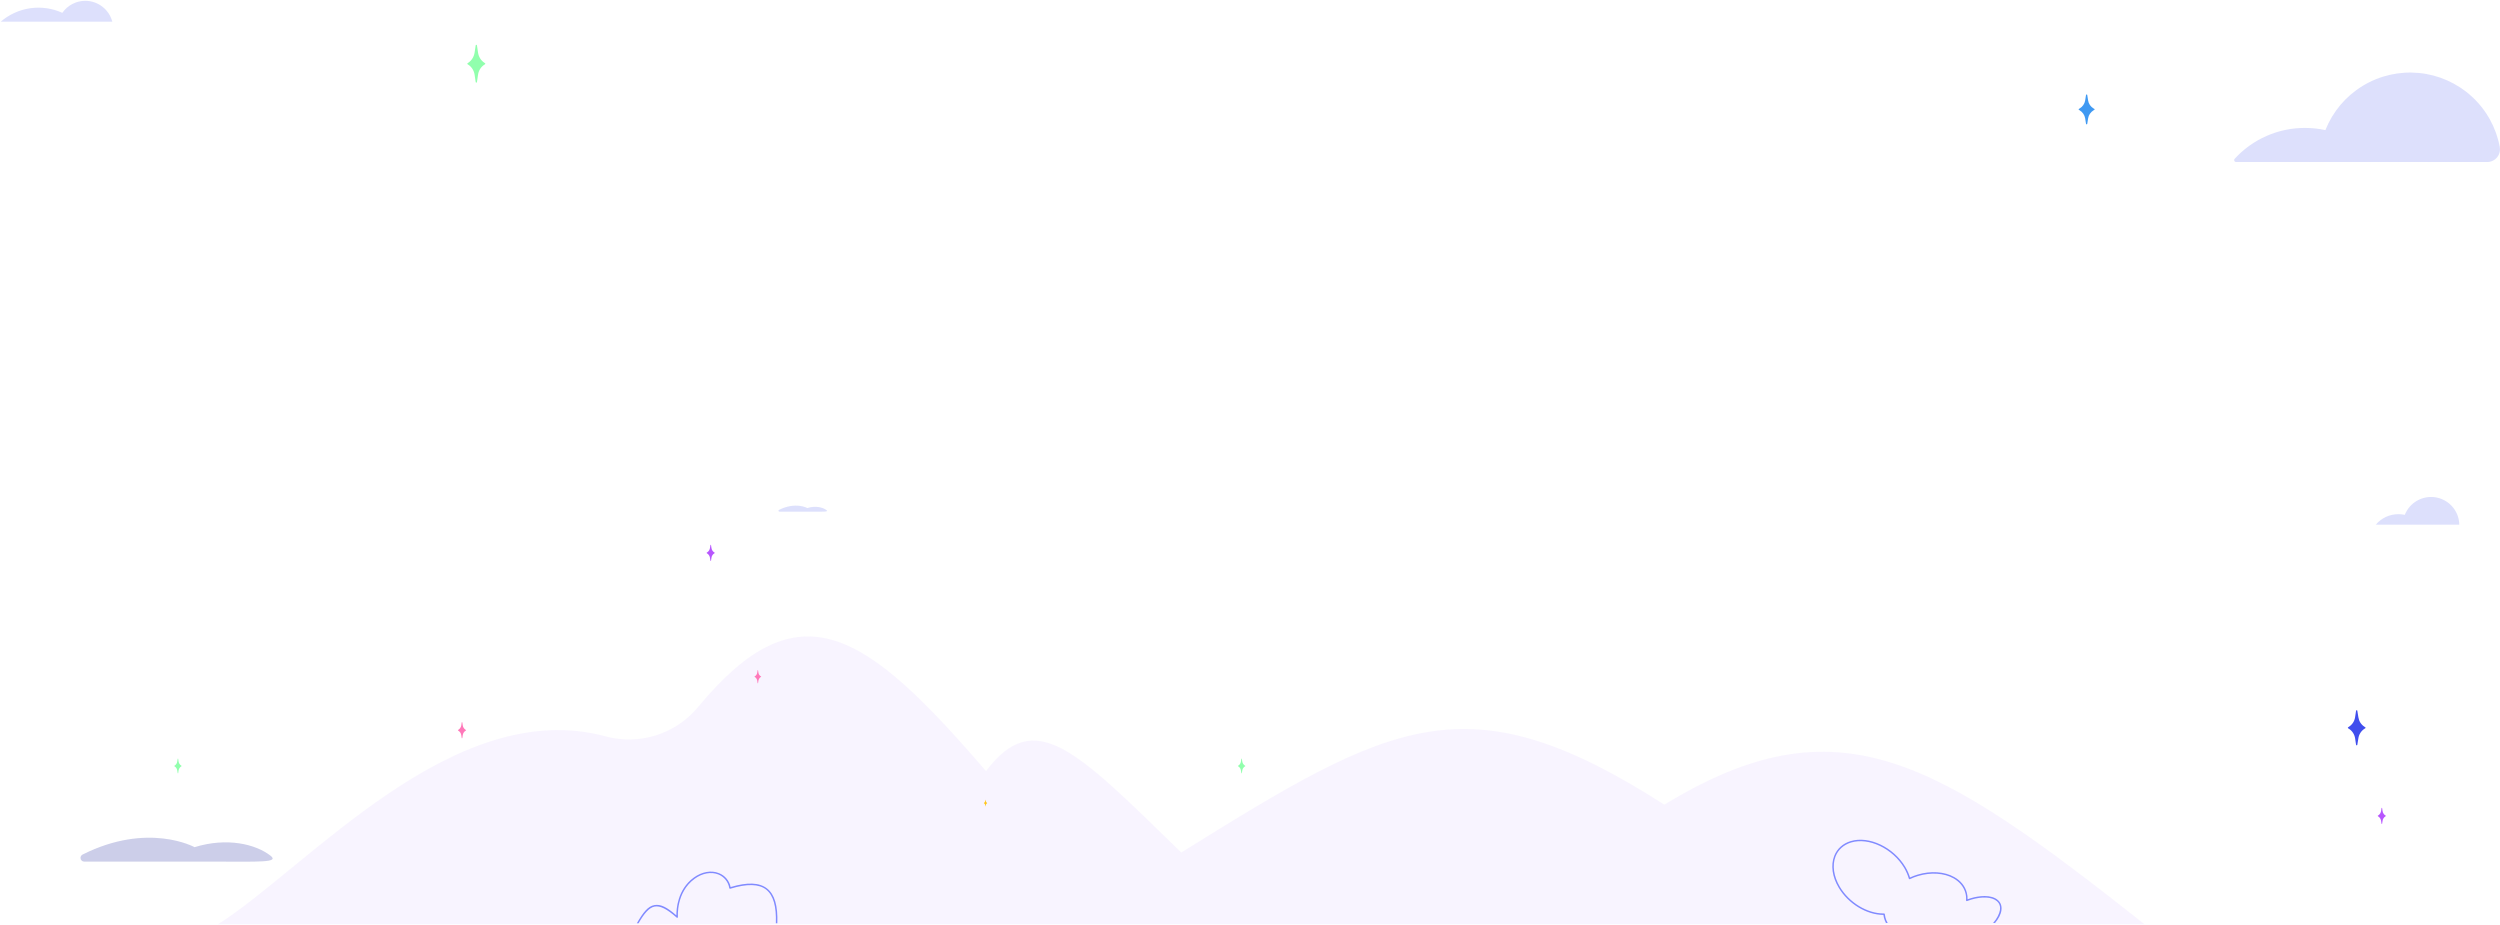 <svg width="2152" height="796" viewBox="0 0 2152 796" fill="none" xmlns="http://www.w3.org/2000/svg">
<path d="M1845.94 795.54C1665.48 652.892 1582.11 601.549 1432.68 692.66C1263.04 584.025 1198.91 620.56 1016.83 733.851C925.823 645.068 890.91 608.209 848.742 663.755C744.91 543.028 687.844 503.519 600.853 608.662C591.423 620.033 578.917 628.457 564.825 632.928C550.733 637.4 535.65 637.73 521.375 633.881C390.402 598.38 264.546 747.042 187.725 795.54H1845.94Z" fill="#7214FF" fill-opacity="0.05"/>
<path d="M1719.68 774.708C1717.09 772.444 1713.07 771.28 1708.28 771.28C1704.21 771.343 1700.17 771.997 1696.29 773.22L1693.7 774.061C1693.78 772.185 1693.56 770.308 1693.06 768.5C1691.63 762.809 1687.87 758.154 1682.24 754.985C1673.82 750.2 1661.96 749.424 1650.63 752.851C1648.41 753.506 1646.24 754.328 1644.15 755.308C1643.18 752.162 1641.83 749.144 1640.14 746.32C1629.97 729.249 1608.85 719.226 1593.05 724.011C1586.31 726.016 1581.26 730.607 1578.86 736.815C1575.75 744.833 1577.11 754.726 1582.68 764.038C1590.91 777.941 1606.71 787.511 1621.22 787.576C1621.35 788.416 1621.48 789.257 1621.68 790.033C1622.1 791.58 1622.68 793.075 1623.42 794.495H1624.91C1624.04 793 1623.39 791.389 1622.97 789.71C1622.73 788.775 1622.56 787.824 1622.45 786.864C1622.44 786.705 1622.36 786.556 1622.24 786.449C1622.12 786.341 1621.97 786.282 1621.8 786.282H1621.35C1607.23 786.282 1591.81 776.906 1583.78 763.391C1578.47 754.403 1577.11 744.898 1580.03 737.267C1582.29 731.447 1587.09 727.18 1593.43 725.24C1608.66 720.649 1629.12 730.413 1639.03 746.967C1640.78 749.932 1642.16 753.103 1643.12 756.408C1643.19 756.58 1643.33 756.718 1643.5 756.796C1643.67 756.861 1643.85 756.861 1644.02 756.796C1646.28 755.702 1648.61 754.794 1651.02 754.08C1662.03 750.782 1673.43 751.493 1681.59 756.084C1686.9 759.124 1690.47 763.521 1691.83 768.823C1692.36 770.824 1692.53 772.904 1692.34 774.966C1692.35 775.187 1692.44 775.396 1692.6 775.548C1692.69 775.623 1692.8 775.668 1692.91 775.679C1693.03 775.691 1693.15 775.668 1693.25 775.613L1696.68 774.449C1706.14 771.604 1714.63 772.056 1718.84 775.678C1721.1 777.553 1722.01 780.204 1721.56 783.308C1721.1 786.412 1718.97 790.809 1715.66 794.495H1717.35C1720.39 790.873 1722.4 787.058 1722.85 783.502C1723.31 779.945 1722.27 776.841 1719.68 774.708Z" fill="#808AFF"/>
<path d="M70.964 735.65C127.512 707.198 167.478 729.248 167.478 729.248C195.46 720.583 220.074 726.662 232.835 736.555C240.737 742.763 222.989 741.664 183.153 741.664H72.454C71.612 741.664 70.805 741.33 70.21 740.736C69.615 740.141 69.28 739.336 69.28 738.495C69.285 737.915 69.444 737.346 69.74 736.847C70.035 736.347 70.458 735.934 70.964 735.65Z" fill="#020E92" fill-opacity="0.2"/>
<path d="M670.534 438.939C684.85 431.696 694.954 437.322 694.954 437.322C702.015 435.123 708.298 436.675 711.472 439.133C713.48 440.749 709.01 440.426 698.905 440.426H670.858C670.652 440.426 670.454 440.344 670.308 440.199C670.163 440.053 670.081 439.856 670.081 439.65C670.08 439.501 670.122 439.354 670.202 439.228C670.283 439.102 670.398 439.001 670.534 438.939Z" fill="#5865F2" fill-opacity="0.2"/>
<path d="M2116.96 451.652C2116.86 446.038 2114.82 440.629 2111.18 436.349C2107.54 432.069 2102.53 429.183 2096.99 428.183C2091.46 427.184 2085.75 428.132 2080.84 430.868C2075.93 433.602 2072.11 437.955 2070.06 443.181C2068.25 442.789 2066.41 442.594 2064.55 442.599C2060.84 442.587 2057.16 443.393 2053.79 444.957C2050.43 446.522 2047.44 448.807 2045.06 451.652H2116.96Z" fill="#5865F2" fill-opacity="0.2"/>
<path d="M73.423 0.703C69.537 0.705 65.71 1.647 62.27 3.448C58.829 5.25 55.877 7.858 53.667 11.049C45.02 7.117 35.425 5.745 26.021 7.098C16.617 8.451 7.8 12.47 0.617 18.679H96.677C95.332 13.54 92.322 8.99 88.116 5.739C83.909 2.487 78.743 0.716 73.423 0.703Z" fill="#5865F2" fill-opacity="0.2"/>
<path d="M2140.84 139.472C2142.47 139.49 2144.08 139.148 2145.56 138.471C2147.03 137.793 2148.34 136.797 2149.39 135.554C2150.44 134.312 2151.19 132.853 2151.61 131.283C2152.02 129.713 2152.09 128.072 2151.79 126.475C2148.69 109.763 2140.21 94.514 2127.67 83.03C2115.11 71.546 2099.16 64.45 2082.22 62.815C2065.26 61.179 2048.25 65.092 2033.73 73.963C2019.2 82.835 2007.96 96.182 2001.71 111.99C1995.92 110.743 1990.01 110.114 1984.09 110.115C1972.71 110.096 1961.44 112.451 1951.03 117.027C1940.61 121.603 1931.27 128.301 1923.59 136.692C1923.38 136.933 1923.25 137.228 1923.2 137.543C1923.15 137.858 1923.2 138.18 1923.32 138.471C1923.45 138.762 1923.66 139.011 1923.93 139.189C1924.19 139.366 1924.5 139.464 1924.82 139.472H2140.84Z" fill="#5865F2" fill-opacity="0.2"/>
<path d="M669.139 794.727H667.843C668.362 780.113 665.641 770.608 659.488 765.758C653.334 760.908 643.035 760.585 628.59 765.047C628.416 765.091 628.228 765.068 628.072 764.982C627.91 764.877 627.794 764.715 627.748 764.529C627.347 761.93 626.278 759.479 624.639 757.415C623.007 755.352 620.863 753.749 618.421 752.761C612.203 750.239 604.495 751.661 597.888 756.511C581.824 768.215 583.573 789.166 583.573 789.36C583.573 789.494 583.54 789.625 583.469 789.739C583.404 789.854 583.301 789.946 583.184 790.007C583.067 790.069 582.938 790.09 582.808 790.067C582.679 790.043 582.556 789.977 582.471 789.878C574.116 782.441 568.286 779.531 563.557 780.372C558.829 781.213 554.554 786.257 549.696 794.727H548.206C553.453 785.545 557.728 780.049 563.298 779.079C568.869 778.109 574.116 780.954 582.212 787.938C582.148 782.765 583.054 765.758 597.11 755.477C604.106 750.368 612.267 748.881 618.874 751.597C621.42 752.588 623.674 754.203 625.429 756.295C627.185 758.385 628.383 760.884 628.914 763.56C643.424 759.227 653.658 759.615 660.265 764.788C666.872 769.961 669.657 779.661 669.139 794.727Z" fill="#808AFF"/>
<path d="M416.738 55.812C415.313 56.759 414.103 58.028 413.191 59.528C412.281 61.028 411.692 62.722 411.469 64.49L410.56 70.661C410.538 70.797 410.471 70.92 410.371 71.009C410.271 71.098 410.145 71.145 410.015 71.143C409.884 71.145 409.758 71.098 409.658 71.009C409.558 70.92 409.491 70.797 409.47 70.661L408.561 64.49C408.319 62.728 407.723 61.04 406.814 59.544C405.905 58.047 404.703 56.774 403.291 55.812L402.564 55.33C402.477 55.29 402.404 55.222 402.354 55.136C402.305 55.049 402.284 54.949 402.292 54.848C402.284 54.748 402.305 54.647 402.354 54.561C402.404 54.474 402.477 54.406 402.564 54.366L403.291 53.884C404.699 52.893 405.894 51.601 406.802 50.089C407.71 48.578 408.308 46.882 408.561 45.11L409.47 39.036C409.491 38.9 409.558 38.776 409.658 38.688C409.758 38.599 409.884 38.552 410.015 38.554C410.145 38.552 410.271 38.599 410.371 38.688C410.471 38.776 410.538 38.9 410.56 39.036L411.469 45.11C411.703 46.887 412.295 48.591 413.205 50.105C414.114 51.618 415.319 52.907 416.738 53.884L417.465 54.366C417.553 54.406 417.625 54.474 417.674 54.561C417.723 54.647 417.745 54.748 417.738 54.848C417.745 54.949 417.723 55.049 417.674 55.136C417.625 55.222 417.553 55.29 417.465 55.33L416.738 55.812Z" fill="#91FFAD"/>
<path d="M1802.12 93.361C1800.87 92.599 1799.81 91.594 1799 90.414C1798.19 89.234 1797.66 87.906 1797.45 86.518L1796.69 81.719C1796.66 81.609 1796.6 81.511 1796.5 81.439C1796.41 81.367 1796.29 81.325 1796.17 81.319C1796.05 81.317 1795.93 81.356 1795.83 81.43C1795.74 81.502 1795.68 81.605 1795.65 81.719L1794.9 86.518C1794.67 87.909 1794.14 89.238 1793.32 90.418C1792.51 91.598 1791.44 92.601 1790.18 93.361L1789.52 93.761C1789.45 93.807 1789.39 93.867 1789.36 93.936C1789.31 94.005 1789.29 94.082 1789.29 94.161C1789.29 94.241 1789.31 94.319 1789.35 94.388C1789.39 94.458 1789.45 94.517 1789.52 94.561L1790.18 94.961C1791.44 95.73 1792.51 96.741 1793.32 97.928C1794.14 99.115 1794.67 100.452 1794.9 101.848L1795.65 106.647C1795.68 106.761 1795.74 106.864 1795.83 106.937C1795.93 107.01 1796.05 107.049 1796.17 107.047C1796.29 107.042 1796.41 106.999 1796.5 106.928C1796.6 106.856 1796.66 106.758 1796.69 106.647L1797.45 101.848C1797.66 100.454 1798.19 99.12 1799 97.932C1799.8 96.745 1800.87 95.732 1802.12 94.961L1802.83 94.561C1802.89 94.515 1802.94 94.455 1802.98 94.384C1803.01 94.314 1803.02 94.237 1803.01 94.161C1803.02 94.085 1803.01 94.009 1802.97 93.94C1802.94 93.871 1802.89 93.809 1802.83 93.761L1802.12 93.361Z" fill="#3F99F2"/>
<path d="M2035.28 625.552C2033.89 624.65 2032.71 623.462 2031.81 622.069C2030.92 620.675 2030.34 619.107 2030.1 617.469L2029.19 611.843C2029.19 611.706 2029.14 611.574 2029.04 611.477C2028.94 611.381 2028.81 611.326 2028.67 611.326C2028.53 611.326 2028.39 611.378 2028.28 611.473C2028.17 611.569 2028.1 611.701 2028.09 611.843L2027.25 617.469C2027 619.111 2026.4 620.681 2025.5 622.075C2024.59 623.468 2023.4 624.653 2022 625.552L2021.29 626.005C2021.22 626.059 2021.15 626.126 2021.11 626.204C2021.07 626.282 2021.04 626.368 2021.03 626.458C2021.03 626.549 2021.05 626.639 2021.1 626.719C2021.15 626.798 2021.21 626.864 2021.29 626.91L2022 627.363C2023.39 628.267 2024.58 629.455 2025.49 630.848C2026.39 632.24 2026.99 633.807 2027.25 635.446L2028.09 641.072C2028.1 641.214 2028.17 641.346 2028.28 641.442C2028.39 641.538 2028.53 641.59 2028.67 641.589C2028.81 641.589 2028.94 641.535 2029.04 641.438C2029.14 641.341 2029.19 641.209 2029.19 641.072L2030.1 635.446C2030.34 633.811 2030.93 632.246 2031.83 630.853C2032.72 629.46 2033.89 628.271 2035.28 627.363L2035.99 626.91C2036.08 626.871 2036.15 626.806 2036.19 626.725C2036.24 626.644 2036.26 626.551 2036.25 626.458C2036.25 626.366 2036.23 626.276 2036.18 626.196C2036.13 626.117 2036.07 626.051 2035.99 626.005L2035.28 625.552Z" fill="#404EED"/>
<path d="M654.798 582.105C654.271 581.77 653.824 581.325 653.489 580.8C653.153 580.275 652.936 579.683 652.855 579.065L652.531 576.996C652.531 576.945 652.51 576.895 652.474 576.859C652.437 576.823 652.388 576.802 652.336 576.802C652.285 576.802 652.235 576.823 652.199 576.859C652.162 576.895 652.142 576.945 652.142 576.996L651.818 579.065C651.736 579.683 651.52 580.275 651.183 580.8C650.848 581.325 650.401 581.77 649.875 582.105L649.551 582.299C649.486 582.299 649.486 582.428 649.486 582.493C649.483 582.528 649.488 582.563 649.499 582.596C649.51 582.63 649.527 582.661 649.551 582.687L649.875 582.816C650.387 583.166 650.824 583.615 651.158 584.137C651.492 584.66 651.717 585.244 651.818 585.855L652.142 587.989C652.142 588.041 652.162 588.09 652.199 588.126C652.235 588.162 652.285 588.183 652.336 588.183C652.388 588.183 652.437 588.162 652.474 588.126C652.51 588.09 652.531 588.041 652.531 587.989L652.855 585.855C652.956 585.244 653.18 584.66 653.515 584.137C653.849 583.615 654.285 583.166 654.798 582.816L655.122 582.687C655.145 582.661 655.163 582.63 655.174 582.596C655.185 582.563 655.189 582.528 655.186 582.493C655.186 582.428 655.186 582.299 655.122 582.299L654.798 582.105Z" fill="#FF78B9"/>
<path d="M849.605 691.098C849.336 690.939 849.105 690.723 848.926 690.467C848.748 690.21 848.626 689.918 848.569 689.611L848.439 688.512H848.245L848.051 689.611C848.005 689.914 847.895 690.204 847.727 690.461C847.559 690.717 847.338 690.935 847.079 691.098L846.95 691.228C846.932 691.228 846.916 691.235 846.904 691.247C846.891 691.259 846.885 691.275 846.885 691.292C846.885 691.31 846.891 691.326 846.904 691.338C846.916 691.35 846.932 691.357 846.95 691.357L847.079 691.486C847.338 691.65 847.559 691.868 847.727 692.124C847.895 692.381 848.005 692.671 848.051 692.974L848.245 694.073H848.439L848.569 692.974C848.626 692.666 848.748 692.375 848.926 692.119C849.105 691.862 849.336 691.647 849.605 691.486L849.735 691.357L849.605 691.098Z" fill="#FFC619"/>
<path d="M1071.55 658.989C1070.97 658.596 1070.47 658.09 1070.1 657.501C1069.72 656.912 1069.46 656.252 1069.35 655.561L1069.02 653.234C1069.02 653.104 1068.89 653.04 1068.76 653.04C1068.74 653.04 1068.71 653.045 1068.69 653.054C1068.67 653.064 1068.65 653.078 1068.63 653.096C1068.61 653.115 1068.6 653.136 1068.58 653.159C1068.58 653.183 1068.57 653.208 1068.57 653.234L1068.18 655.561C1068.09 656.253 1067.86 656.916 1067.49 657.508C1067.12 658.099 1066.63 658.604 1066.04 658.989L1065.72 659.183C1065.65 659.183 1065.59 659.247 1065.59 659.377C1065.59 659.441 1065.65 659.506 1065.72 659.571L1066.04 659.765C1066.61 660.145 1067.1 660.641 1067.47 661.22C1067.84 661.799 1068.08 662.449 1068.18 663.127L1068.57 665.455C1068.57 665.507 1068.59 665.556 1068.63 665.592C1068.66 665.629 1068.71 665.649 1068.76 665.649C1068.89 665.649 1069.02 665.584 1069.02 665.455L1069.35 663.127C1069.47 662.448 1069.73 661.801 1070.1 661.224C1070.49 660.647 1070.97 660.15 1071.55 659.765L1071.87 659.571C1071.9 659.545 1071.91 659.514 1071.92 659.48C1071.94 659.447 1071.94 659.412 1071.94 659.377C1071.94 659.247 1071.94 659.183 1071.87 659.183L1071.55 658.989Z" fill="#91FFAD"/>
<path d="M155.922 658.989C155.339 658.596 154.847 658.09 154.471 657.501C154.089 656.912 153.836 656.252 153.72 655.561L153.396 653.234C153.396 653.104 153.266 653.04 153.137 653.04C153.111 653.04 153.085 653.045 153.059 653.054C153.04 653.064 153.02 653.078 153.001 653.096C152.981 653.115 152.968 653.136 152.955 653.159C152.949 653.183 152.942 653.208 152.942 653.234L152.554 655.561C152.463 656.253 152.23 656.916 151.861 657.508C151.492 658.099 150.999 658.604 150.416 658.989L150.092 659.183C150.028 659.183 149.963 659.247 149.963 659.377C149.963 659.441 150.028 659.506 150.092 659.571L150.416 659.765C150.986 660.145 151.472 660.641 151.841 661.22C152.211 661.799 152.45 662.449 152.554 663.127L152.942 665.455C152.942 665.507 152.962 665.556 153.001 665.592C153.033 665.629 153.085 665.649 153.137 665.649C153.266 665.649 153.396 665.584 153.396 665.455L153.72 663.127C153.843 662.448 154.102 661.801 154.478 661.224C154.86 660.647 155.346 660.15 155.922 659.765L156.246 659.571C156.272 659.545 156.285 659.514 156.298 659.48C156.311 659.447 156.311 659.412 156.311 659.377C156.311 659.247 156.311 659.183 156.246 659.183L155.922 658.989Z" fill="#91FFAD"/>
<path d="M400.681 628.149C400.057 627.728 399.529 627.184 399.128 626.55C398.726 625.915 398.461 625.205 398.349 624.463L397.96 621.876C397.895 621.747 397.83 621.618 397.701 621.618C397.632 621.618 397.566 621.645 397.518 621.693C397.469 621.742 397.442 621.808 397.442 621.876L397.053 624.463C396.929 625.209 396.652 625.921 396.24 626.555C395.827 627.19 395.288 627.732 394.657 628.149L394.268 628.343C394.203 628.407 394.203 628.472 394.203 628.601C394.203 628.666 394.203 628.795 394.268 628.795L394.657 629.054C395.294 629.465 395.837 630.006 396.25 630.641C396.663 631.277 396.937 631.992 397.053 632.74L397.442 635.326C397.442 635.456 397.571 635.52 397.701 635.52C397.83 635.52 397.895 635.456 397.96 635.326L398.349 632.74C398.453 631.996 398.715 631.282 399.118 630.647C399.519 630.011 400.052 629.469 400.681 629.054L401.069 628.795C401.134 628.795 401.199 628.666 401.199 628.601C401.199 628.552 401.187 628.502 401.164 628.457C401.142 628.412 401.109 628.373 401.069 628.343L400.681 628.149Z" fill="#FF78B9"/>
<path d="M614.764 475.493C614.14 475.073 613.612 474.528 613.211 473.894C612.809 473.259 612.544 472.549 612.432 471.807L612.043 469.221C611.978 469.091 611.913 468.962 611.784 468.962C611.715 468.962 611.649 468.989 611.601 469.038C611.552 469.086 611.525 469.152 611.525 469.221L611.136 471.807C611.012 472.553 610.735 473.265 610.323 473.9C609.91 474.534 609.371 475.077 608.74 475.493L608.351 475.687C608.286 475.752 608.286 475.816 608.286 475.946C608.286 476.01 608.286 476.14 608.351 476.14L608.74 476.398C609.377 476.809 609.92 477.35 610.333 477.985C610.746 478.621 611.02 479.336 611.136 480.084L611.525 482.671C611.525 482.8 611.654 482.865 611.784 482.865C611.913 482.865 611.978 482.8 612.043 482.671L612.432 480.084C612.536 479.34 612.798 478.627 613.201 477.991C613.602 477.355 614.135 476.813 614.764 476.398L615.152 476.14C615.217 476.14 615.282 476.01 615.282 475.946C615.282 475.896 615.27 475.846 615.247 475.801C615.225 475.756 615.192 475.717 615.152 475.687L614.764 475.493Z" fill="#B756FE"/>
<path d="M2053.25 701.904C2052.63 701.483 2052.1 700.939 2051.7 700.304C2051.29 699.67 2051.03 698.959 2050.92 698.218L2050.53 695.631C2050.46 695.502 2050.4 695.373 2050.27 695.373C2050.2 695.373 2050.13 695.4 2050.09 695.448C2050.04 695.497 2050.01 695.563 2050.01 695.631L2049.62 698.218C2049.5 698.964 2049.22 699.676 2048.81 700.31C2048.4 700.945 2047.86 701.487 2047.22 701.904L2046.84 702.098C2046.77 702.162 2046.77 702.227 2046.77 702.356C2046.77 702.421 2046.77 702.55 2046.84 702.55L2047.22 702.809C2047.86 703.22 2048.41 703.761 2048.82 704.396C2049.23 705.031 2049.5 705.747 2049.62 706.495L2050.01 709.081C2050.01 709.211 2050.14 709.275 2050.27 709.275C2050.4 709.275 2050.46 709.211 2050.53 709.081L2050.92 706.495C2051.02 705.75 2051.28 705.037 2051.69 704.402C2052.09 703.766 2052.62 703.223 2053.25 702.809L2053.64 702.55C2053.7 702.55 2053.77 702.421 2053.77 702.356C2053.77 702.306 2053.76 702.257 2053.73 702.212C2053.71 702.167 2053.68 702.128 2053.64 702.098L2053.25 701.904Z" fill="#B756FE"/>
</svg>
